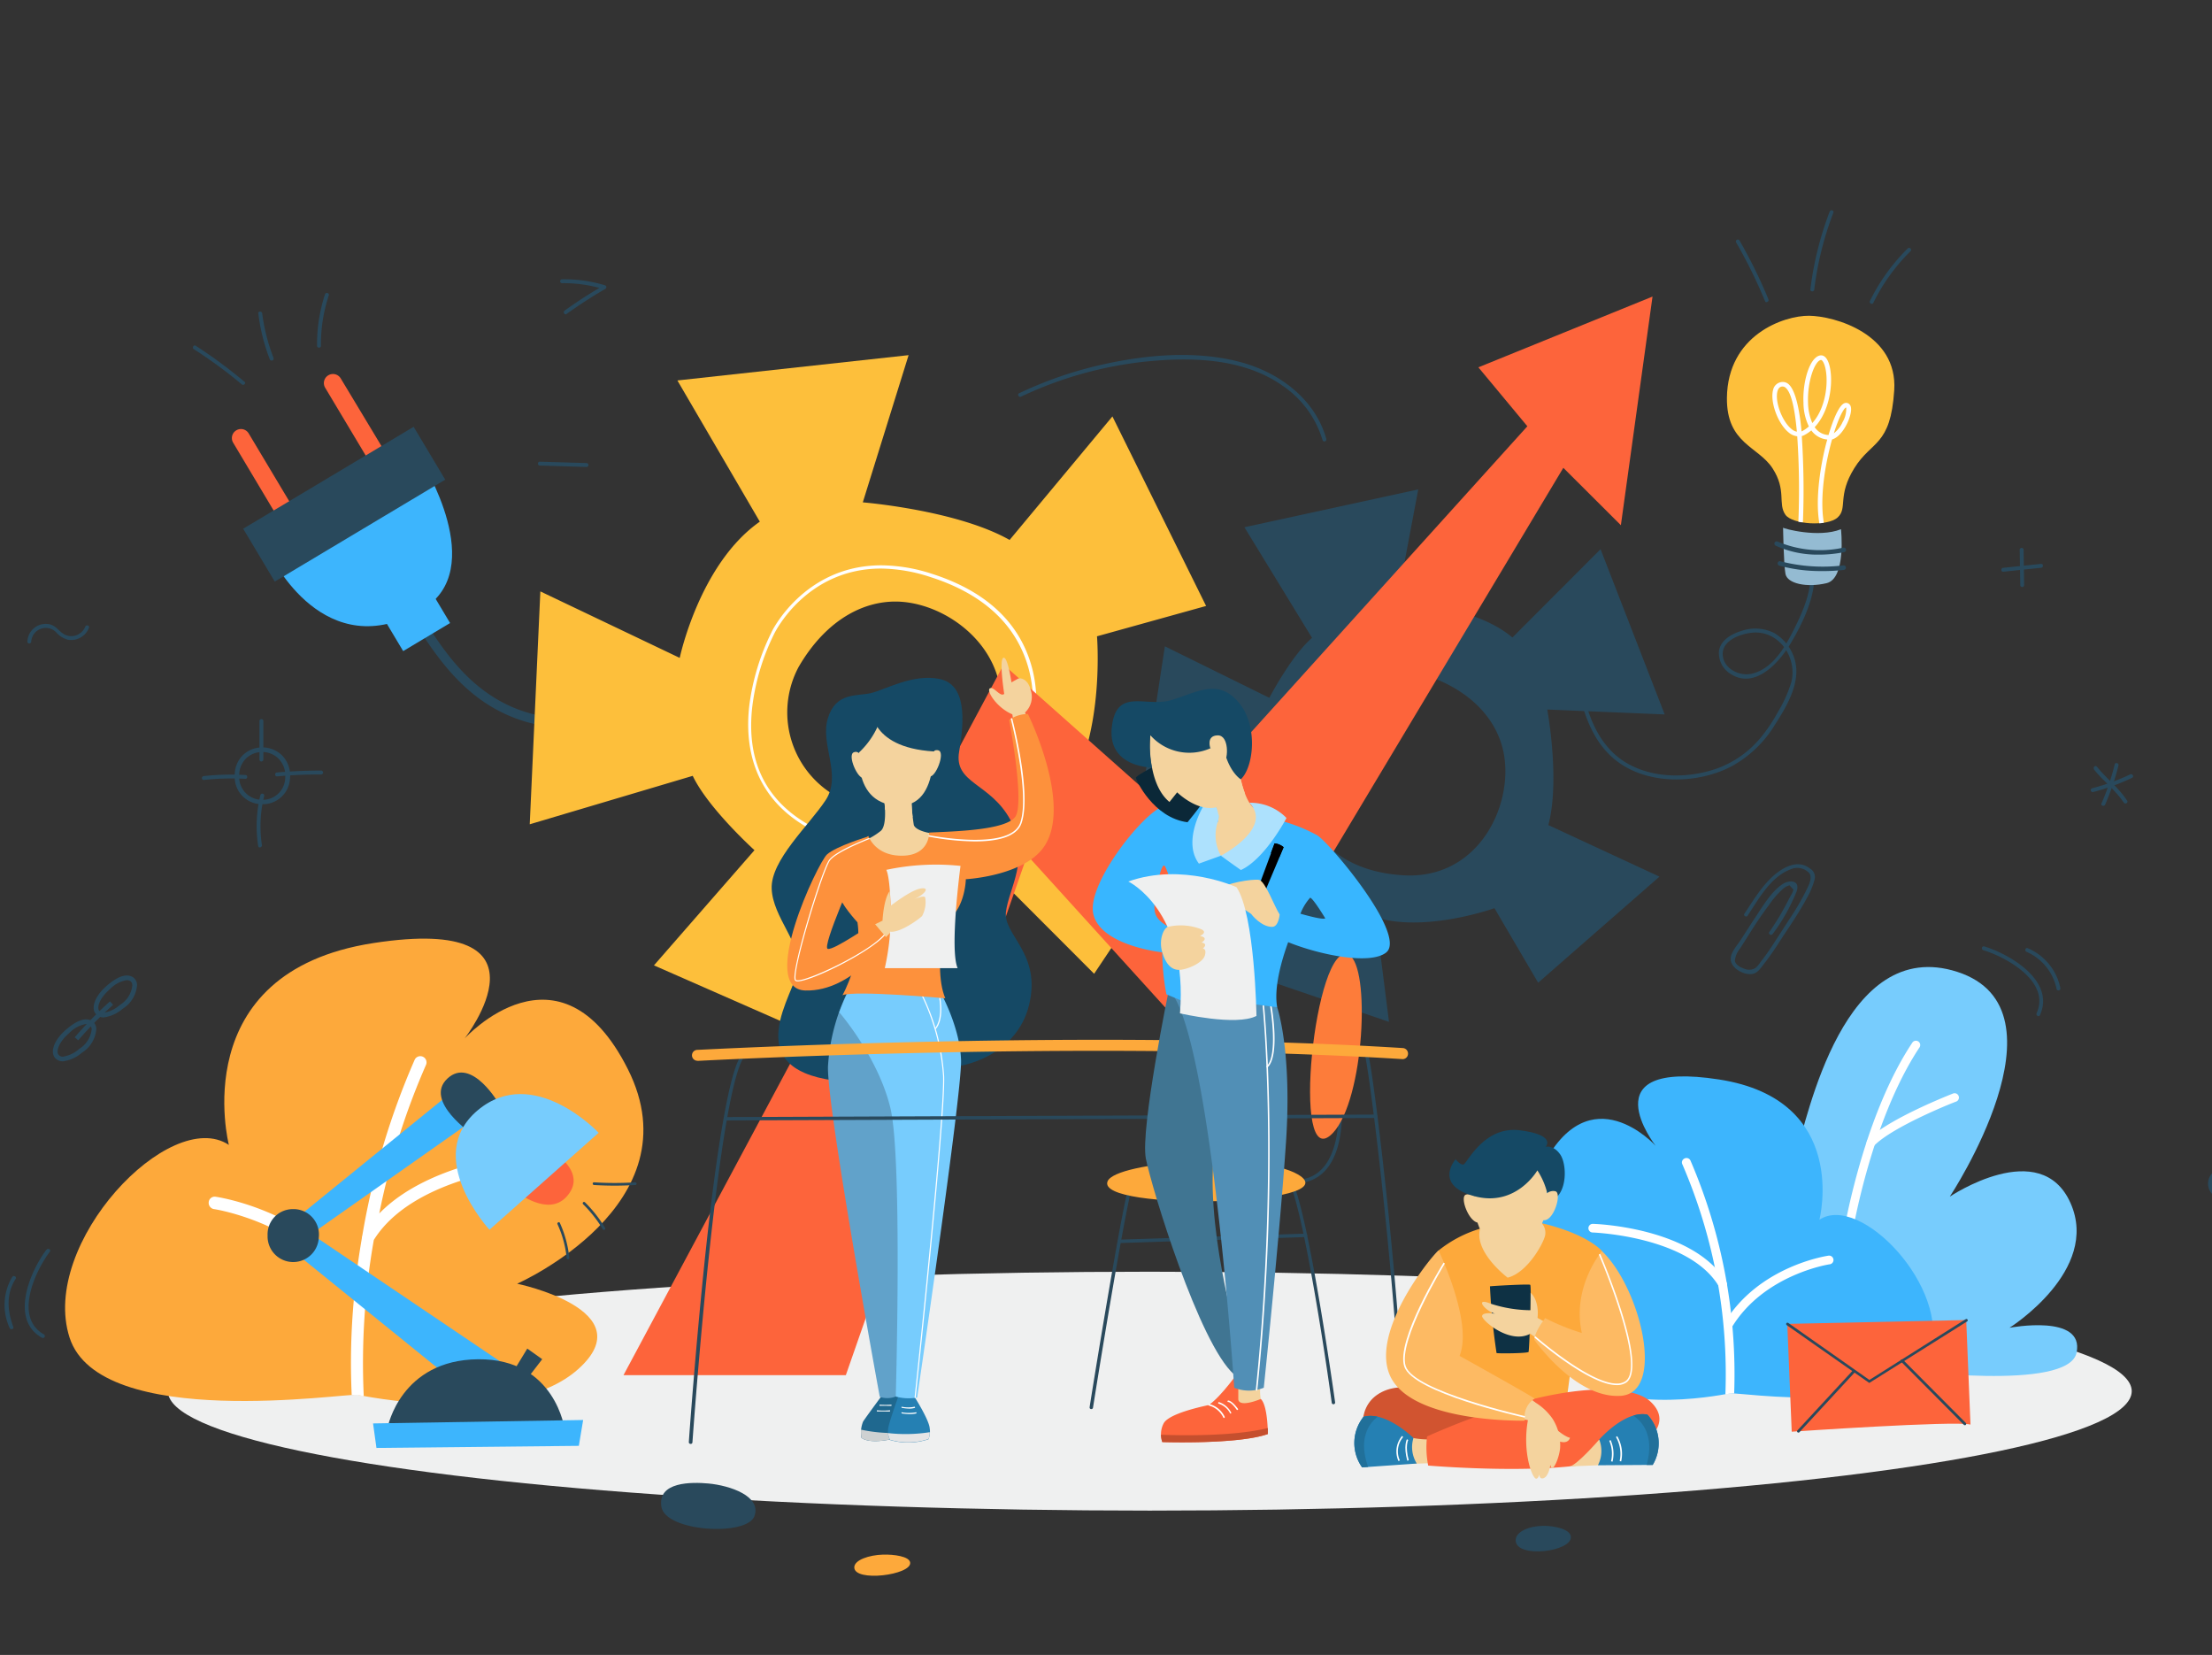 <svg xmlns="http://www.w3.org/2000/svg" viewBox="0 0 369 276"><rect x="0" y="0" width="369" height="276" fill="#333333" stroke="none"/><defs><style>.cls-1{isolation:isolate;}.cls-2{fill:#29495c;}.cls-3{fill:#fd643b;}.cls-4{fill:#3db5fd;}.cls-5{fill:#eff0f0;}.cls-6{fill:#fdbf3b;}.cls-7{fill:#fda93b;}.cls-8{fill:#fff;}.cls-9{fill:#77ccfd;}.cls-10{fill:#94bbd2;}.cls-11{fill:#f4d39e;}.cls-12{fill:#1f688f;}.cls-13{fill:#ced1d2;}.cls-14{fill:#2580b3;}.cls-15{fill:#154965;}.cls-16{fill:#61a2ca;}.cls-17{mix-blend-mode:multiply;}.cls-18{fill:#e5e5e6;}.cls-19{fill:#fd913c;}.cls-20{fill:#fd7c3a;}.cls-21{fill:#fd653b;}.cls-22{fill:#c54f2e;}.cls-23{fill:#407592;}.cls-24{fill:#518fb6;}.cls-25{fill:#38b6ff;}.cls-26{fill:#0b2838;}.cls-27{fill:#ade1fd;}.cls-28{fill:#d15430;}.cls-29{fill:#21709a;}.cls-30{fill:#0e3144;}.cls-31{fill:#fdba63;}</style></defs><g class="cls-1"><g id="Layer_1" data-name="Layer 1"><path class="cls-2" d="M95,121.37a24.82,24.82,0,0,1-14.15-4.22c-4.9-3.29-8-7.83-9.88-10.55a14.5,14.5,0,0,0-1.78-2.33l.94-1.24a12.83,12.83,0,0,1,2.12,2.69c3.79,5.54,11.69,17.06,29.22,13.39l.32,1.52A33.32,33.32,0,0,1,95,121.37Z"/><path class="cls-3" d="M48.08,86.25h0A1.5,1.5,0,0,1,46,85.73L38.9,73.84a1.5,1.5,0,0,1,.52-2.07h0a1.5,1.5,0,0,1,2.07.52L48.6,84.18A1.51,1.51,0,0,1,48.08,86.25Z"/><path class="cls-3" d="M63.43,77.08h0a1.52,1.52,0,0,1-2.07-.52l-7.12-11.9a1.51,1.51,0,0,1,.53-2.07h0a1.51,1.51,0,0,1,2.07.52L64,75A1.51,1.51,0,0,1,63.43,77.08Z"/><path class="cls-4" d="M45.28,92.81s8.88,18.53,25.2,8.8c11.17-6.67-.1-24.61-.1-24.61Z"/><rect class="cls-2" x="40.85" y="78.94" width="33.13" height="10.27" transform="translate(-35 41.38) rotate(-30.87)"/><rect class="cls-4" x="65.06" y="100.63" width="9.12" height="6.04" transform="translate(-43.32 50.41) rotate(-30.87)"/><ellipse class="cls-5" cx="191.81" cy="232.01" rx="163.8" ry="19.92"/><path class="cls-2" d="M229.5,153c8.35,2.57,19.8-1.54,19.8-1.54l7.29,12.43,20.24-17.69-18.54-8.6c2-7.49-.18-19.27-.18-19.27l19.59.82L267,91.59l-14.7,14.73c-7.17-6-19.35-5.39-19.35-5.39l3.64-19.31-29,6.31,11.28,18.45c-3.48,3-7.12,10-7.12,10l-17.43-8.59L191,129.55l17.32,1.1c-.1,9.84,7.85,17,7.85,17l-8.46,14.58,24,8.19Zm-12.37-27.44a15.68,15.68,0,0,1,19.17-13.4c8.81,2.4,13.65,7.85,14.62,13.88,1.41,8.76-4.59,20.84-17.09,19.92C220.31,145,215.63,135.38,217.13,125.58Z"/><path class="cls-6" d="M178.23,131.73C184.3,122,183,106.12,183,106.12l18.2-5.06L185.57,69.45l-17.15,20.6c-8.83-5-24.49-6.27-24.49-6.27l7.64-24.55L113,63.45,126.75,87c-10.08,7.06-13.36,22.72-13.36,22.72L90.14,98.63l-1.77,38.84,27.19-8.08c2.57,5.41,10.3,12.4,10.3,12.4L109.09,161l26.41,11.6L142.74,151c12.44,3.44,24.15-4.25,24.15-4.25l15.63,15.65L201,134.75Zm-36.78,2a16.07,16.07,0,0,1-8.22-22.51c4.7-8.09,11.37-11.45,17.6-10.82,9,.91,19.42,10,15.22,22.16C161.51,135.7,150.76,137.81,141.45,133.74Z"/><path class="cls-2" d="M43.69,134.12h0a4.52,4.52,0,0,1-4.53-4.74A4.61,4.61,0,0,1,40.46,126a4.55,4.55,0,0,1,3.22-1.35,4.66,4.66,0,0,1,3.48,1.44,4.78,4.78,0,0,1,1.22,3.65A4.53,4.53,0,0,1,43.69,134.12Zm0-8.7A3.81,3.81,0,0,0,41,126.54a3.89,3.89,0,0,0-1.09,2.84,3.77,3.77,0,0,0,3.76,4v0a3.74,3.74,0,0,0,3.91-3.67,4,4,0,0,0-1-3.06A3.84,3.84,0,0,0,43.68,125.42Z"/><path class="cls-2" d="M43.93,126.72V120.2a.33.33,0,0,0-.65,0v6.52a.33.33,0,0,0,.65,0Z"/><path class="cls-2" d="M46.21,129.48c2.47-.22,4.93-.33,7.41-.32a.33.33,0,0,0,0-.65c-2.48,0-4.94.1-7.41.32-.41,0-.41.68,0,.65Z"/><path class="cls-2" d="M43.45,132.55a21.8,21.8,0,0,0-.38,8.55c.06.41.68.23.62-.17a21,21,0,0,1,.39-8.21.33.33,0,0,0-.63-.17Z"/><path class="cls-2" d="M40.93,129.25a42.21,42.21,0,0,0-6.93.18c-.41,0-.42.69,0,.65a42.22,42.22,0,0,1,6.93-.19c.42,0,.42-.62,0-.64Z"/><path class="cls-2" d="M291.55,152.68c1.86-2.78,3.8-6.42,7.1-7.67a2.72,2.72,0,0,1,3.17.61c.63.86-.25,2.31-.64,3.13a41.06,41.06,0,0,1-2.7,4.58c-1,1.55-2,3.11-3,4.64-.58.86-1.18,1.71-1.83,2.52a4.53,4.53,0,0,1-.79.94,2.06,2.06,0,0,1-1.9.12c-.56-.18-1.5-.65-1.55-1.34a3.71,3.71,0,0,1,.85-2l1.63-2.57c1-1.6,2.07-3.19,3.21-4.71a14.63,14.63,0,0,1,2.33-2.69,3.94,3.94,0,0,1,.53-.38l.55-.22.65.7c0,.39-.56,1.24-.75,1.61a43.36,43.36,0,0,1-3.26,5.49c-.23.34.33.67.56.33a31,31,0,0,0,4-7.11c.63-1.86-1.17-2-2.39-1.18-1.93,1.29-3.37,3.84-4.64,5.73-.76,1.14-1.5,2.31-2.24,3.46-.58.92-1.74,2.11-1.73,3.27,0,1.6,2.43,2.86,3.84,2.44.85-.26,1.48-1.37,2-2,.87-1.13,1.66-2.32,2.43-3.52,1.5-2.3,3.1-4.59,4.39-7a13.09,13.09,0,0,0,1.34-3.19,1.64,1.64,0,0,0-.82-1.85c-1.9-1.49-4.23-.29-5.84,1.06-2.1,1.78-3.54,4.24-5.05,6.5-.23.34.33.67.56.32Z"/><path class="cls-2" d="M17.29,169.68a1.69,1.69,0,0,1-1.34-.61c-.73-.88-.3-2.84,1.94-4.74,1.87-1.59,3.27-2,4.31-1.34a1.56,1.56,0,0,1,.66,1.33,5.08,5.08,0,0,1-2.39,3.91A6,6,0,0,1,17.29,169.68Zm3.86-6.22a5,5,0,0,0-2.76,1.46c-2,1.72-2.2,3.22-1.84,3.65a.91.91,0,0,0,.74.33A5.36,5.36,0,0,0,20,167.6a4.33,4.33,0,0,0,2.07-3.25.85.85,0,0,0-.3-.71A1.13,1.13,0,0,0,21.15,163.46Z"/><path class="cls-2" d="M10.49,177a1.66,1.66,0,0,1-1.34-.61c-.73-.88-.3-2.84,1.94-4.74,1.88-1.59,3.27-2,4.32-1.34a1.59,1.59,0,0,1,.65,1.34,5.07,5.07,0,0,1-2.38,3.9A5.91,5.91,0,0,1,10.49,177Zm3.86-6.22a5,5,0,0,0-2.76,1.47c-2,1.71-2.19,3.22-1.84,3.64a.9.9,0,0,0,.74.34,5.36,5.36,0,0,0,2.72-1.3,4.39,4.39,0,0,0,2.08-3.26A.89.89,0,0,0,15,171,1.19,1.19,0,0,0,14.35,170.78Z"/><path class="cls-2" d="M13.05,173.5l-.59-.5a66.36,66.36,0,0,1,5.89-6l.52.58A64.07,64.07,0,0,0,13.05,173.5Z"/><path class="cls-7" d="M59.7,232.62c-1.75-.35-43.07,6.12-48.1-9.56s16.76-38.62,26.58-32.12c0,0-7.44-28.79,24.1-33.66S77.5,173.2,77.5,173.2s15.85-17.53,27.24,5.11-18.47,35.78-18.47,35.78,21.2,4.39,10.19,14.24S59.7,232.62,59.7,232.62Z"/><path class="cls-8" d="M92.59,191.9c-.89,0-19.85.78-29.32,10.47a120.68,120.68,0,0,1,7.78-24.74,1,1,0,1,0-1.87-.9,124.71,124.71,0,0,0-8.74,29.33,1.12,1.12,0,0,0-.07.4c-.38,2.2-.72,4.49-1,6.85C50.84,201.87,36.63,199.68,36,199.59a1,1,0,0,0-1.18.87,1.06,1.06,0,0,0,.88,1.19c.16,0,15.59,2.42,23.35,14.86a115.58,115.58,0,0,0-.38,16.13,5.3,5.3,0,0,1,1,0l1,.2a2.11,2.11,0,0,0,0-.25,118,118,0,0,1,1.69-25.8C69.8,194.88,92.43,194,92.65,194a1,1,0,1,0-.06-2.08Z"/><path class="cls-9" d="M299.44,193c0-.13.09-.29.15-.46,1.9-6.21,8-36.56,26.92-30.46,19.4,6.27-1.25,37.49-1.25,37.49s15.13-10.19,20.14,1.07-10.18,20.8-10.18,20.8,12.54-2.4,11.19,4.15-29.26,2.84-29.26,2.84-6.81-15.13-6.79-15.78-15.43-9.83-15.34-10.07,4.51-9.87,4.51-9.87Z"/><path class="cls-8" d="M308,207.66h0a.71.71,0,0,1-.68-.73c0-.16,3.12-20.13,11.66-33a.72.72,0,1,1,1.2.79c-8.35,12.62-11.4,32.12-11.41,32.3A.75.75,0,0,1,308,207.66Z"/><path class="cls-8" d="M312.07,191.28a.71.71,0,0,1-.48-.2.72.72,0,0,1,0-1c3.36-3.46,13.77-7.53,14.21-7.71a.72.72,0,0,1,.52,1.35c-.1,0-10.55,4.13-13.69,7.36A.7.7,0,0,1,312.07,191.28Z"/><path class="cls-4" d="M288.56,232.37c1.22-.24,29.92,4.25,33.42-6.64s-11.65-26.83-18.47-22.31c0,0,5.17-20-16.74-23.39s-10.58,11.06-10.58,11.06-11-12.18-18.92,3.55,12.84,24.86,12.84,24.86-14.73,3.05-7.08,9.89S288.56,232.37,288.56,232.37Z"/><path class="cls-8" d="M289.29,232.39A90.07,90.07,0,0,0,282,193.55a.73.73,0,0,0-1-.34.72.72,0,0,0-.34,1,88.33,88.33,0,0,1,7.17,38.17,1,1,0,0,0,0,.17c.45-.08.7-.14.7-.14A3.86,3.86,0,0,1,289.29,232.39Z"/><path class="cls-8" d="M288.26,221.72a.76.76,0,0,1-.35-.11.72.72,0,0,1-.24-1c5.71-9.4,16.89-11.13,17.36-11.2a.73.73,0,0,1,.82.62.72.72,0,0,1-.61.82c-.11,0-11,1.7-16.34,10.51A.74.74,0,0,1,288.26,221.72Z"/><path class="cls-8" d="M287.35,214.91a.73.73,0,0,1-.6-.36c-5-8.39-20.92-9-21.08-9a.72.72,0,1,1,.05-1.44c.68,0,16.84.66,22.27,9.72a.71.71,0,0,1-.25,1A.7.7,0,0,1,287.35,214.91Z"/><path class="cls-2" d="M257.51,254.47c-2.32,0-4.68.93-4.67,2.4,0,3.12,9.56,1.92,9.2-.64C261.86,255,259.32,254.47,257.51,254.47Z"/><path class="cls-7" d="M147.31,259.27c-2.36.07-4.77.9-4.8,2.1-.07,2.55,9.62,1.3,9.32-.78C151.69,259.56,149.13,259.22,147.31,259.27Z"/><path class="cls-2" d="M118.18,247.41c3.56.33,8.92,2.1,7.66,5.47s-14.84,2.61-15.51-1.6S115.42,247.16,118.18,247.41Z"/><path class="cls-2" d="M302,95.29c.25,3.23-1.23,6.66-2.64,9.48-1.49,3-3.59,6.78-7.14,7.59-2.07.47-4.78-.86-4.84-3.24s3.06-3.44,5-3.61c4.45-.37,7.52,4.24,6.42,8.35a22.61,22.61,0,0,1-2.23,4.91,26.59,26.59,0,0,1-2.66,4,16.92,16.92,0,0,1-7.15,5.27c-5.61,2.11-13.08,1.85-17.62-2.45-3.48-3.31-4.66-8-5.63-12.56-.09-.41-.71-.24-.62.17,1,4.79,2.32,9.8,6.14,13.17,5.18,4.56,13.77,4.53,19.7,1.5a19.29,19.29,0,0,0,7.36-7c1.93-3,4.34-7,3.34-10.73a7.63,7.63,0,0,0-3.39-4.53,7,7,0,0,0-5.56-.38c-1.6.49-3.38,1.46-3.71,3.25a4.06,4.06,0,0,0,2.07,4c4,2.44,7.95-2,9.81-5.07,2.06-3.44,4.29-8,4-12.11,0-.41-.68-.41-.64,0Z"/><path class="cls-6" d="M297.84,85.85c1.16,1.63,7,2,8.71.45s-.11-3.56,2.78-8.22,6.05-3.59,6.66-13-10-12.38-14.2-12.42-13.6,3.2-13.71,13.71c-.07,7.63,5.23,8.06,7.61,11.73S296.53,84,297.84,85.85Z"/><path class="cls-10" d="M297.45,88c0,.14,5.9,1.77,9.66.26,0,0,.91,8.22-2.41,9s-6.54.07-6.85-1.54S297.45,88,297.45,88Z"/><path class="cls-8" d="M307.69,67.24c-.94.34-1.95,2.92-2.66,5.31a2.92,2.92,0,0,1-2.31-1.31c2.81-3,3.15-8.21,2.38-10.57-.42-1.31-1.06-1.44-1.41-1.4-1.77.21-3,4.32-2.84,7.85a9.17,9.17,0,0,0,.9,4,5.42,5.42,0,0,1-1,.72l-.22.11c-.33-3.63-1-6.76-2.09-7.81a1.47,1.47,0,0,0-1.21-.43A1.65,1.65,0,0,0,295.79,65c-.56,2,.81,5.71,2.61,7.14a2.66,2.66,0,0,0,1.41.62A132.05,132.05,0,0,1,300,87l.38.09h.38a137.79,137.79,0,0,0-.19-14.36,2.14,2.14,0,0,0,.52-.22,6.72,6.72,0,0,0,1.07-.73,3.66,3.66,0,0,0,2.66,1.52c-.17.59-.31,1.16-.43,1.66-.52,2.23-1.65,7.87-.89,12.31.25,0,.51-.05.75-.09-.53-3-.21-7.42.88-12,.16-.67.32-1.3.49-1.89,1.33-.38,2.26-2.13,2.54-2.72.51-1.08.91-2.53.4-3.1A.77.77,0,0,0,307.69,67.24Zm-8.82,4.32c-1.58-1.25-2.83-4.62-2.35-6.33.2-.7.63-.75.77-.77h.09a.81.81,0,0,1,.52.23c1,.9,1.53,3.81,1.85,7.31A2,2,0,0,1,298.87,71.56Zm3.46-1a9,9,0,0,1-.72-3.45c-.12-3.5,1.12-6.95,2.17-7.08h0c.15,0,.39.28.59.88C305.08,63.06,304.8,67.8,302.33,70.55Zm5-.06a5.1,5.1,0,0,1-1.41,1.76c.82-2.63,1.65-4.15,2-4.29l.06,0A4.37,4.37,0,0,1,307.32,70.49Z"/><path class="cls-2" d="M303.34,92.5A16.75,16.75,0,0,1,296.2,91a.39.39,0,0,1-.16-.51.39.39,0,0,1,.52-.16h0a18.15,18.15,0,0,0,10.95,1,.38.38,0,0,1,.14.75A21.15,21.15,0,0,1,303.34,92.5Z"/><path class="cls-2" d="M303.73,95.24a26,26,0,0,1-6.93-.91.38.38,0,0,1-.24-.48.36.36,0,0,1,.47-.24,28.17,28.17,0,0,0,10.48.68.38.38,0,0,1,.42.34.39.39,0,0,1-.34.42A31.1,31.1,0,0,1,303.73,95.24Z"/><path class="cls-8" d="M148.75,142a28.33,28.33,0,0,1-14.28-4.13c-9.1-5.29-10.18-13.84-9.49-20.07a38.43,38.43,0,0,1,3.71-12.33c0-.1,5.41-11.19,18.32-11.19a27.74,27.74,0,0,1,8.52,1.44c7.51,2.41,12.68,6.49,15.34,12.12,3.83,8.08,1.26,16.53,0,19.79C168,134.79,159.55,142,148.75,142ZM147,94.82c-12.59,0-17.81,10.79-17.86,10.9a37.74,37.74,0,0,0-3.65,12.17c-1,8.84,2.13,15.42,9.23,19.55a27.79,27.79,0,0,0,14,4.07c10.57,0,18.87-7.07,21.62-14,1.25-3.19,3.78-11.48,0-19.38-2.6-5.49-7.66-9.48-15-11.85A27.29,27.29,0,0,0,147,94.82Z"/><polygon class="cls-3" points="104.01 229.34 141.1 229.34 171.36 142.64 201.91 176.32 260.79 78.02 270.39 87.59 275.67 49.46 246.62 61.26 254.79 71.09 195.97 136.21 167.42 110.85 104.01 229.34"/><path class="cls-2" d="M40.78,63.67a80.31,80.31,0,0,0-8.12-6c-.35-.23-.68.33-.33.56a77.72,77.72,0,0,1,8,5.87c.32.27.78-.19.46-.46Z"/><path class="cls-2" d="M45.65,59.74a31.54,31.54,0,0,1-1.91-7.47c-.05-.41-.7-.41-.65,0A32.06,32.06,0,0,0,45,59.92c.15.38.77.21.62-.18Z"/><path class="cls-2" d="M53.54,57.71a25.78,25.78,0,0,1,1.31-8.45c.13-.4-.5-.57-.63-.18a26.65,26.65,0,0,0-1.33,8.63.33.33,0,0,0,.65,0Z"/><path class="cls-2" d="M99.09,197.63a56.57,56.57,0,0,0,6.89,0c.28,0,.28-.46,0-.45a54.62,54.62,0,0,1-6.89,0c-.29,0-.28.43,0,.45Z"/><path class="cls-2" d="M97.27,200.83a21.42,21.42,0,0,1,3.29,4.18.22.22,0,0,0,.38-.23,21.93,21.93,0,0,0-3.35-4.26.22.22,0,0,0-.32.31Z"/><path class="cls-2" d="M93,204.16a17.84,17.84,0,0,1,1.53,5.63c0,.29.47.29.44,0a18.61,18.61,0,0,0-1.58-5.85c-.12-.26-.51,0-.39.22Z"/><path class="cls-2" d="M295,49.9a83,83,0,0,0-4.82-9.79.32.32,0,0,0-.56.32,83.17,83.17,0,0,1,4.82,9.8c.16.38.72.05.56-.33Z"/><path class="cls-2" d="M302.65,48.26a54.43,54.43,0,0,1,3.19-12.8c.14-.39-.48-.56-.62-.17a54.87,54.87,0,0,0-3.22,13c0,.41.61.41.65,0Z"/><path class="cls-2" d="M312.5,50.52a31.72,31.72,0,0,1,6.21-8.63c.3-.3-.16-.75-.46-.46a32.27,32.27,0,0,0-6.31,8.76c-.19.37.37.7.56.33Z"/><path class="cls-2" d="M170.33,66.15a64.12,64.12,0,0,1,22.46-6c7.25-.58,15.19-.1,21.3,4.27a16.71,16.71,0,0,1,6.54,9,.33.33,0,0,0,.63-.18c-1.83-6.64-7.78-11.07-14.21-12.82-7.68-2.08-16.25-1.24-23.91.55A65.66,65.66,0,0,0,170,65.59c-.38.18,0,.74.32.56Z"/><path class="cls-2" d="M330.84,158.46c4,1.22,11.26,5.32,8.9,10.52-.17.37.39.7.56.32,2.58-5.66-4.87-10.11-9.29-11.47-.4-.12-.57.51-.17.63Z"/><path class="cls-11" d="M171,118.82a3.57,3.57,0,0,0,.94-3.74c-.45-1.85-1.73-2.11-2.16-1.87l-1.05.59s-.65-4.49-1.37-4.08.16,6,.16,6c-.65.61-1.75-1.31-2.39-.92s1.13,3.23,3.74,4.33l.43,2.5s.39.48,2.21-1.2Z"/><path class="cls-12" d="M147.29,232.51s-2.75,3.71-3.31,4.57a5,5,0,0,0-.29,2.69s1.14,1.24,5.81.07L151,236l-.54-3.52Z"/><path class="cls-13" d="M143.63,238.43a7.15,7.15,0,0,0,.06,1.34s1.14,1.24,5.81.07l.32-.86A25.45,25.45,0,0,1,143.63,238.43Z"/><path class="cls-14" d="M152.65,233.11s2.35,3.73,2.44,5.09a3.37,3.37,0,0,1-.21,1.83,10.68,10.68,0,0,1-6.41.12,3.29,3.29,0,0,1-.28-2.07c.22-1.22,1.93-5.91,1.93-5.91l1.87-.24Z"/><path class="cls-15" d="M158.4,177.92c1.88.17,11.18-1.73,13.27-10.33s-4.32-11.6-3.86-15.5,4.13-9.06.76-15.32-9.49-6.06-8.57-11.42,1.19-11.17-3.24-12.11-9.1,1.79-11.47,2.35-5.85-.2-7.19,4.2,2.41,9.44-.37,13.66-9.19,10-9,14.77,5,9.15,4.42,13.34-10.1,16.49,6,18.64Z"/><path class="cls-16" d="M141.86,164.51a32.64,32.64,0,0,0-3.74,13.37c-.18,7,8.64,55.08,8.64,55.08a3.86,3.86,0,0,0,2.65-.05l2.21-3.71,2-28.57-.46-25.06Z"/><path class="cls-9" d="M157.06,165.82s3.09,5.58,3.26,11S153,233.07,153,233.07a8,8,0,0,1-3.57-.16s1.12-39.46-.87-48S140,168.82,140,168.82a41.28,41.28,0,0,1,1.9-4.31C142.45,163.58,157.06,165.82,157.06,165.82Z"/><path class="cls-11" d="M147.4,132.57s.8,4.91-.47,6a11.84,11.84,0,0,1-2.93,1.72l3.1,4.4,5.72.27,3.21-5.06-1.08-1s-2.18-.37-2.51-1.31a35.36,35.36,0,0,1-.43-5.06Z"/><g class="cls-17"><path class="cls-11" d="M152.23,136.25c-.14-1.36-.2-3.25-.21-3.68l-.69-.07-3.93.07a23.36,23.36,0,0,1,.23,2.44A9.69,9.69,0,0,0,152.23,136.25Z"/></g><path class="cls-11" d="M143.74,121.78c-.43,1.94-2.18,12,5.78,12.58s6-12.54,6-12.54l-7.74-5.11-3.07,2.05Z"/><path class="cls-11" d="M155,126.75s.41-2,1.57-1.6-.53,4.63-1.53,4.33S155,126.75,155,126.75Z"/><path class="cls-11" d="M144.05,127s-.48-2-1.62-1.54.7,4.6,1.68,4.27S144.05,127,144.05,127Z"/><path class="cls-15" d="M145.34,117.73s-.71,6.91,10.42,7.59l1.65-2.56-.11-5.86-6.9-2.07Z"/><path class="cls-15" d="M143.26,125.53a13.64,13.64,0,0,0,3.65-5.64c1.21-3.59-2.35-2.86-2.35-2.86a21.07,21.07,0,0,0-1.95,1.87c0,.15-1.34,4.5-1.34,4.5Z"/><path class="cls-18" d="M148.15,239a3,3,0,0,0,.32,1.12,10.68,10.68,0,0,0,6.41-.12,2.42,2.42,0,0,0,.22-1.15A25.82,25.82,0,0,1,148.15,239Z"/><path class="cls-8" d="M152.75,233.12l-.19,0c.05-.47,5-46.66,4.76-53.65A36.44,36.44,0,0,0,153.73,166l.16-.09a36.36,36.36,0,0,1,3.61,13.55C157.76,186.45,152.8,232.65,152.75,233.12Z"/><path class="cls-8" d="M156.09,171.63l-.12-.14s1.31-1.27.71-5.07l.19,0C157.49,170.3,156.15,171.58,156.09,171.63Z"/><path class="cls-8" d="M151.73,234.92a7.2,7.2,0,0,1-1.34-.14l0-.18a5.13,5.13,0,0,0,2.2,0l.07.18A2.89,2.89,0,0,1,151.73,234.92Z"/><path class="cls-8" d="M151.79,235.84a9,9,0,0,1-1.4-.13l0-.18a6.86,6.86,0,0,0,2.46,0l.05.18A4.8,4.8,0,0,1,151.79,235.84Z"/><path class="cls-8" d="M147.93,234.45c-.59,0-1.17,0-1.21,0v-.18a18,18,0,0,0,2,0l0,.18A6.61,6.61,0,0,1,147.93,234.45Z"/><path class="cls-8" d="M147.67,235.39c-.64,0-1.35,0-1.39,0v-.19a13,13,0,0,0,2.2,0l0,.19A5.08,5.08,0,0,1,147.67,235.39Z"/><path class="cls-19" d="M158.59,148.73s-3.32,12-.9,17.76c0,0-15.15-1.36-17.15-.51,0,0,3.43-6.06,2.5-12.16,0,0-3-3.27-3-4.56s1.92-6.4,1.92-6.4l2.86-3.45.76,4.74,4.52,1.75,6.91-1Z"/><polygon class="cls-11" points="145.28 154.49 147.22 153.54 148.66 155.39 146.79 157.31 145.28 154.49"/><path class="cls-19" d="M145.87,154s2,2.38,2.19,2.58c0,0-5.75,8.81-13.7,8.61s2.06-21.3,3.6-22.69,6.88-3,6.88-3l-1.75,4.92s-6.09,13.6-5,13.83S145.19,154.2,145.87,154Z"/><path class="cls-19" d="M155,138.85c4.36-.2,12.66-.4,14.34-2.6s-1-16.18-1-16.18a5.59,5.59,0,0,1,3.13-1s8.17,16.45,2,23c-3.84,4.11-12.35,4.56-12.35,4.56S161,152.52,157,154l-.49-7-2.07-1.78-4.31.65-5.1-.36-.49-2.8.31-3.33s1.08,3.39,5.68,3.33S155,138.85,155,138.85Z"/><path class="cls-8" d="M133.06,163.67a.73.73,0,0,1-.37-.08.47.47,0,0,1-.15-.3c-.36-2.21,4.6-18.42,5.81-19.94s6.41-3.51,6.63-3.6l.09.17c-.06,0-5.43,2.1-6.58,3.54s-6.13,17.61-5.77,19.8c0,.14.06.17.08.18,1,.63,11.89-4.4,14.66-7.58l.14.12C145.1,158.85,135.31,163.67,133.06,163.67Z"/><path class="cls-8" d="M162.63,140.33a43.36,43.36,0,0,1-7.75-.81l.05-.23c.14,0,13.6,2.73,15.26-2.08s-1.55-17.26-1.58-17.38l.23-.06c.13.51,3.27,12.58,1.57,17.52C169.58,139.69,166.1,140.33,162.63,140.33Z"/><path class="cls-5" d="M148.57,151.07s-.1-4.74-.72-6a39.54,39.54,0,0,1,12.38-.66s-1.86,13.9-.48,17.05H147.6A41,41,0,0,0,148.57,151.07Z"/><path class="cls-11" d="M147.22,153.54s.16-3.57,1.2-4.93l.15,2.46s3.26-2.55,4.92-2.87,1,.82-1,1.79c0,0,1.63-.77,1.85-.31a4.85,4.85,0,0,1-.52,3.09c-.51.52-3.52,2.71-5.16,2.62a1.5,1.5,0,0,1-1.45-1.72Z"/><path class="cls-2" d="M338.08,158.75a8.61,8.61,0,0,1,5,6.23.33.33,0,0,0,.63-.17,9.23,9.23,0,0,0-5.46-6.68c-.39-.15-.56.47-.17.62Z"/><path class="cls-2" d="M7.74,208.42C5,212.07,1.59,220.09,7,223.1a.32.32,0,0,0,.32-.56c-5-2.8-1.52-10.44,1-13.8.25-.33-.31-.65-.55-.32Z"/><path class="cls-2" d="M2.06,212.92a9.18,9.18,0,0,0-.46,8.54c.15.39.77.22.62-.17-1-2.66-1.21-5.56.39-8,.23-.35-.33-.68-.55-.33Z"/><path class="cls-3" d="M298.89,238.77s27.17-1.86,29.82-1.19L328,220.15l-29.85.64Z"/><path class="cls-2" d="M300,238.92a.2.2,0,0,1-.15-.06.23.23,0,0,1,0-.32l9.25-10a.23.23,0,0,1,.32,0,.22.22,0,0,1,0,.32l-9.25,10A.2.2,0,0,1,300,238.92Z"/><path class="cls-2" d="M327.77,237.69a.25.25,0,0,1-.16-.06l-10.48-10.54a.22.22,0,0,1,0-.31.22.22,0,0,1,.32,0l10.48,10.53a.22.22,0,0,1,0,.32A.23.23,0,0,1,327.77,237.69Z"/><path class="cls-2" d="M311.83,230.64l-.12-.08L298.06,221a.22.22,0,0,1-.06-.31.22.22,0,0,1,.31-.06l13.54,9.51L327.92,220a.22.22,0,0,1,.3.07.22.22,0,0,1-.07.31Z"/><polygon class="cls-4" points="51.6 206.04 77.3 187.95 77.3 183.09 73.8 183.4 48.92 203.6 51.6 206.04"/><polygon class="cls-4" points="49.37 209.03 76.04 230.62 83.71 228.91 83.33 226.99 52.29 206.04 49.72 208.57 49.37 209.03"/><polygon class="cls-2" points="85.53 228.91 87.96 224.91 90.45 226.68 87.99 229.88 85.53 228.91"/><path class="cls-3" d="M93.19,192.86c.65.46,4.38,3.39,1.3,6.74s-8.19-.76-8.19-.76Z"/><path class="cls-2" d="M64.68,238s2.17-11.2,15.09-11.31,14.45,11.77,14.45,11.77-17.31.57-17.65.63S64.68,238,64.68,238Z"/><polygon class="cls-4" points="62.23 237.39 62.8 241.48 96.56 241.13 97.28 236.82 62.23 237.39"/><path class="cls-2" d="M48.83,201.65a4.24,4.24,0,0,1,4.35,4.72,4.27,4.27,0,0,1-8.54-.33A4.21,4.21,0,0,1,48.83,201.65Z"/><path class="cls-2" d="M83.33,184.29c0-.11-4.65-8.18-8.69-4.42s4.27,9.37,4.27,9.37Z"/><path class="cls-9" d="M81.65,205.09l18.22-16.17S89,177.38,79.71,185.15,81.65,205.09,81.65,205.09Z"/><path class="cls-2" d="M369.18,195.52a2.53,2.53,0,0,0,.41,4.06c1.86,1.17,4.17.13,5.54-1.3,3.61-3.77-5.1-6.85-6.08-2.22-.09.4.54.58.62.17.35-1.67,2.1-2.13,3.58-1.73a3.29,3.29,0,0,1,1.82,1l.16,1.62-.42.58a6.13,6.13,0,0,1-.8.73,3.85,3.85,0,0,1-3.43.9,2,2,0,0,1-.95-3.34c.32-.27-.14-.72-.45-.45Z"/><path class="cls-2" d="M349.14,132.1a36.32,36.32,0,0,0,6.54-2.39c.37-.18.05-.74-.33-.56a35,35,0,0,1-6.38,2.32.33.33,0,0,0,.17.63Z"/><path class="cls-2" d="M349.29,128.31c1.55,1.94,3.6,3.45,5,5.55.23.35.79,0,.56-.33-1.39-2.14-3.47-3.69-5.06-5.67-.26-.33-.72.13-.46.45Z"/><path class="cls-2" d="M351.18,134.18a41.39,41.39,0,0,0,2.22-6.52c.09-.4-.54-.58-.63-.17a40.36,40.36,0,0,1-2.21,6.52c-.16.38.47.55.62.17Z"/><path class="cls-2" d="M90.05,77.64l7.84.24a.33.33,0,0,0,0-.65L90.05,77c-.41,0-.41.63,0,.65Z"/><path class="cls-2" d="M336.92,91.65l.1,5.93a.32.32,0,0,0,.64,0l-.09-5.93a.33.33,0,0,0-.65,0Z"/><path class="cls-2" d="M334.17,95.35l6.32-.66c.41,0,.42-.69,0-.65l-6.32.66c-.41,0-.42.69,0,.65Z"/><path class="cls-2" d="M94.55,52.33c2.09-1.49,4.23-2.88,6.45-4.16a.33.33,0,0,0-.08-.59,23.09,23.09,0,0,0-7.21-1,.33.33,0,0,0,0,.65,22.34,22.34,0,0,1,7,1c0-.19,0-.39-.08-.59q-3.32,1.92-6.44,4.16c-.34.24,0,.8.32.56Z"/><path class="cls-2" d="M5.21,107a2.43,2.43,0,0,1,4.11-1.6,4,4,0,0,0,2,1.29,3.17,3.17,0,0,0,3.52-2c.15-.39-.48-.56-.62-.17a2.51,2.51,0,0,1-3.48,1.29c-1-.57-1.39-1.51-2.61-1.72A3.06,3.06,0,0,0,4.57,107c0,.42.61.42.64,0Z"/><path class="cls-2" d="M217.76,197.15a.29.29,0,0,1-.07-.56c6.28-1.55,5.57-11.66,5.56-11.76a.29.29,0,0,1,.26-.31.3.3,0,0,1,.31.26c0,.44.75,10.7-6,12.36Z"/><path class="cls-2" d="M182.08,235H182a.27.27,0,0,1-.23-.32c0-.1,1.52-9.58,3.12-18.93.94-5.49,1.72-9.87,2.33-13,1.2-6.15,1.42-6.13,1.76-6.11a.28.28,0,0,1,.12.53c-.79,1.35-4.47,23.15-6.77,37.6A.28.28,0,0,1,182.08,235Z"/><path class="cls-2" d="M222.44,234.19a.28.28,0,0,1-.28-.24c-2-14.54-5.72-36.51-7.63-37.48a.28.28,0,0,1-.13-.38.28.28,0,0,1,.38-.12c.46.23,1.84.92,5.07,19.56,1.59,9.15,2.86,18.25,2.87,18.34a.28.28,0,0,1-.24.32Z"/><path class="cls-2" d="M186.73,207.31a.28.28,0,0,1-.28-.27.28.28,0,0,1,.27-.3l31-1a.29.29,0,1,1,0,.57l-31,1Z"/><path class="cls-7" d="M184.77,197c1.41-3.32,25.13-5,31.75-1.13C225.52,201.11,182.61,202.1,184.77,197Z"/><path class="cls-20" d="M225,159.25c3.67,1.83,2.62,24.15-2.66,29.71C215.16,196.52,219.37,156.45,225,159.25Z"/><path class="cls-2" d="M115.17,240.8h0a.28.28,0,0,1-.26-.31c0-.15,1.12-15.91,2.8-31.71,1-9.28,2-16.77,3-22.24,1.66-9.36,2.88-10.87,3.66-11.19a.29.29,0,0,1,.37.15.28.28,0,0,1-.16.37c-1.07.44-3.31,5.31-6.26,33-1.69,15.79-2.8,31.54-2.81,31.69A.28.28,0,0,1,115.17,240.8Z"/><path class="cls-2" d="M234.05,242.35a.28.28,0,0,1-.29-.28c-.09-21.48-5.37-64.7-6.17-66.52a.28.28,0,0,1,.21-.49c.31,0,.51,0,1.54,7.65.66,4.92,1.4,11.28,2.1,17.89.85,8.14,2.84,28.48,2.89,41.47a.29.29,0,0,1-.28.28Z"/><path class="cls-2" d="M121,186.86a.28.28,0,0,1,0-.56l108.47-.42h0a.29.29,0,0,1,.28.28.28.28,0,0,1-.28.29L121,186.86Z"/><path class="cls-7" d="M116.37,176.91a.91.91,0,0,1-.05-1.82c.65,0,65.47-3.57,117.71-.3a.92.92,0,0,1,.85,1,.9.9,0,0,1-1,.84c-52.13-3.26-116.85.27-117.5.3Z"/><path class="cls-21" d="M206.14,229.41s-3.28,4.6-5.25,5.33l.77,1.37,3.14-1.31,3-1.21-.11-3.91Z"/><path class="cls-11" d="M210.32,230.45a8.73,8.73,0,0,0,0,2.86l-.59,1.32-4.1.17.94-1.36,0-3.33Z"/><path class="cls-21" d="M211.5,239.16s0-4.78-1.18-5.85c0,0-3.45,1.49-3.75.13,0,0-10.94,1.49-12.42,3.88a3.94,3.94,0,0,0-.26,3.18S206.53,240.93,211.5,239.16Z"/><path class="cls-22" d="M193.67,239.28a4.37,4.37,0,0,0,.22,1.22s12.64.43,17.61-1.34c0,0,0-.41,0-1C205.66,239.61,196.48,239.39,193.67,239.28Z"/><path class="cls-23" d="M195,165s-4.81,23.36-3.85,28.23,8.9,30.92,14.73,36l1.18-1.73-.35-2.63-.19-1.41s-5.89-20-3.78-32.83l2.11-12.87-2.05-11.59Z"/><path class="cls-24" d="M213.06,168s2.49,7.14,1.47,22.44-3.71,41-3.71,41a6.58,6.58,0,0,1-4.93,0s-3.65-55.18-10.15-65.42l4.8-2,9.36.49Z"/><path class="cls-8" d="M206.39,235.15a.11.11,0,0,1-.1-.06c-.91-1.28-1.37-1.26-1.37-1.27a.12.12,0,0,1-.15-.1.13.13,0,0,1,.11-.15c.06,0,.61,0,1.62,1.37a.14.14,0,0,1,0,.18A.13.13,0,0,1,206.39,235.15Z"/><path class="cls-8" d="M205.3,235.75a.12.12,0,0,1-.11-.07,3.29,3.29,0,0,0-1.88-1.58.13.13,0,1,1,.07-.25,3.54,3.54,0,0,1,2,1.72.13.13,0,0,1-.06.17Z"/><path class="cls-8" d="M204.18,236.49a.12.12,0,0,1-.11-.08,3.73,3.73,0,0,0-2.4-2,.12.12,0,0,1-.1-.15.13.13,0,0,1,.15-.1,3.9,3.9,0,0,1,2.58,2.13.12.12,0,0,1-.07.17Z"/><path class="cls-8" d="M209.6,231.92h0a.12.12,0,0,1-.11-.14c3.81-37,1.17-63.77,1.14-64a.13.13,0,1,1,.26,0c0,.26,2.67,27.08-1.15,64.09A.13.13,0,0,1,209.6,231.92Z"/><path class="cls-8" d="M211.4,178a.18.18,0,0,1-.1,0,.14.14,0,0,1,0-.18c1.95-1.86.61-9.82.59-9.9a.13.13,0,0,1,.11-.15.14.14,0,0,1,.15.11c.05.33,1.38,8.18-.68,10.12A.12.12,0,0,1,211.4,178Z"/><path class="cls-25" d="M219.76,139.32a27.59,27.59,0,0,0-6.66-2.59h-3.2l-3.54-2.68-5.82-.6s-3.36,1.83-5.83,1S181.22,147,182.37,152.37s11.52,6.46,11.52,6.46a37.9,37.9,0,0,0,.69,7l2.77,1.15s7.09.09,7.33,0,8.38,1,8.38,1c-.54-3,.51-7.21,1.83-10.85,5.15,2.09,13.56,3.83,16.3,1.76C234.86,156.15,222.06,140.83,219.76,139.32Zm-25.11,15.1c-2-1.28-2.23-2.17-2-4.35s1.12-6.27,1.63-5.66,1.47,4.38,1.47,4.38Zm22.27-2a8.67,8.67,0,0,1,1.64-2.71c.51.12,2.52,3.45,2.52,3.45C220.74,153.38,218.79,152.91,216.92,152.38Z"/><path class="cls-26" d="M192.16,128s-2.67,1.38-2.67,1.72,2.91,6.68,8.61,7.41c0,0,1.91-2.3,2.44-3.2l-2.3-3.18-2.18-1.09L193,128.2Z"/><path class="cls-11" d="M206.7,128.46s.77,5.46,2.81,6.53l1.24,1-.81,2.77s-3.5,4.23-6.27,3.93-2.31-4.22-2.26-4.4a11.86,11.86,0,0,1,1.7-1.15s.73-1.58-1-3.8.94-2.34.94-2.34Z"/><path class="cls-27" d="M200.65,134.61s-3.43,5.73-.65,9.42l3.67-1.32a7,7,0,0,1-.56-5.55,2.77,2.77,0,0,0-.22-2.55Z"/><path class="cls-27" d="M208.42,133.88a8.39,8.39,0,0,1,6.19,2.54s-3.56,6.82-7.61,8.68c0,0-2.27-1.6-3.33-2.39C203.67,142.71,212.5,138.13,208.42,133.88Z"/><path d="M209.54,152.2l4.6-10.91a2.77,2.77,0,0,0-1.5-.64l-4,10.8Z"/><path d="M212,142.27c.43.18.95.45,1.41.69l.7-1.67a2.77,2.77,0,0,0-1.5-.64Z"/><path class="cls-11" d="M213.47,152.51c-.85-1.27-2.41-5.58-3.44-5.77s-5.86.56-6.22,1.52,4.91,4.1,4.93,4.18,1.65,2.15,3.48,2.14C213.31,154.57,213.47,152.51,213.47,152.51Z"/><path class="cls-5" d="M196.84,169s9.39,2.18,12.76.43c0,0-.25-16.86-3.33-21.47,0,0-9-4.16-18.05-.95C188.22,147,198.24,151.82,196.84,169Z"/><path class="cls-11" d="M194.81,154.58c-.69.24-1.56,2.14-.92,4.25s1.67,3.08,3.11,2.9,3.69-1.25,4-2.4-.35-1.14-.35-1.14,1-.77-.21-1c0,0,1.34-.77-.27-1.1,0,0,1.42-.59.16-1.14A9.43,9.43,0,0,0,194.81,154.58Z"/><g class="cls-17"><path class="cls-11" d="M203.24,135.88a8.11,8.11,0,0,0,4.41-3.63,21,21,0,0,1-1-3.79L203.07,131l-.86,2.46A4.83,4.83,0,0,1,203.24,135.88Z"/></g><path class="cls-11" d="M191.93,122.57c-.13,0-.72,8,3.16,11.18l1.28-1.61s7.55,7.45,10.8-2.79c0,0-.56-5.08-.56-5.25a26.41,26.41,0,0,0-3.41-3.88c-.3,0-5.55.85-5.72.85S191.93,122.57,191.93,122.57Z"/><path class="cls-15" d="M192.16,128s-7.43,0-6.69-6.72,5.69-3.26,9.89-4.51,7.77-3.68,11.2.29,2.53,11,.42,12.91c0,0-1.93-1.16-2.79-4.94l-2.29-.23a8.68,8.68,0,0,1-10-2.18A17.39,17.39,0,0,0,192.16,128Z"/><path class="cls-11" d="M201.9,124.75s-.73-2.06,1.22-2.11,1.76,4,1.1,4.37S201.9,124.75,201.9,124.75Z"/><path class="cls-7" d="M240,208.53a20.48,20.48,0,0,1,6.92-3.62,14,14,0,0,1,6.58,0l3.74-.89s6.81,1.42,10,4.6v7s-.64,6-.74,6.07-3.06,1.73-3.06,1.73l-1.19,3.92-.34,1.86-.7,5.23-8.19.21L242,231.62,238.74,219Z"/><path class="cls-28" d="M241.13,233.15c-.13-.08-6.55-3.41-11-.79s-2.34,8.54-2.34,8.54l7.23.86s9.34-.16,9.89-.38,3-5,3-5l-5.24-3.11Z"/><path class="cls-11" d="M239.54,240a13.72,13.72,0,0,1-4.3-.28l.16,4.42,3.91-.15Z"/><path class="cls-14" d="M227.46,236.28a7,7,0,0,0-.24,8.44l9.12-.64a5.18,5.18,0,0,1-.55-4.26S231.16,235.26,227.46,236.28Z"/><path class="cls-29" d="M229.82,236.27c-1.51,1.18-3.26,3.7-1.59,8.38l-1,.07a7,7,0,0,1,.24-8.44A5,5,0,0,1,229.82,236.27Z"/><path class="cls-11" d="M258,220.63l-2.25-1.24s-.85,2.26-.92,2.53,1.49,1.23,1.49,1.23Z"/><path class="cls-30" d="M255,225.45c0,.26-5.15.31-5.35.2a108.41,108.41,0,0,1-1.1-11.12c.2-.06,6.45-.41,6.71-.26S255.13,224.75,255,225.45Z"/><path class="cls-11" d="M256.4,220.24c.09-.1.56-3.15-1.07-4.64l0,2.91a21.81,21.81,0,0,1-6.69-1.1c-2.7-1.1-1,1.16.75,1.68,0,0-2-.33-2.15.36s4.59,4.81,8,3l1.06-1.53Z"/><path class="cls-11" d="M256.87,203.7a2.39,2.39,0,0,1,.89,2.31c-.31,1.44-3,6.26-6.26,7.07,0,0-6.05-4.55-4.46-8.57s4-2.11,4-2.11Z"/><g class="cls-17"><path class="cls-11" d="M247,204.51c1.59-4,4-2.11,4-2.11l5.88,1.3a2.09,2.09,0,0,1,.36.35h0a6.23,6.23,0,0,1-5.39,5.1C247.62,209.61,246.79,205.13,247,204.51Z"/></g><path class="cls-11" d="M257.27,194.4s3.85,11.53-5,13.12-5.84-13.09-5.84-13.09l6.71-1.38Z"/><path class="cls-11" d="M246.36,199.9a1.63,1.63,0,0,0-1.83-.66c-1.15.39.76,5.36,2.54,4.6S246.36,199.9,246.36,199.9Z"/><path class="cls-15" d="M256.46,195.19s-3.53,6.17-10.48,4.31-3.16-6.16-3.16-6.16.7.9,1.28.88,3.33-6.51,9.48-5.71,4.26,2.75,4.26,2.75,1.28-.36,2.42,1.26,1.21,6.25-1.15,7.56l-1-1.09A12.22,12.22,0,0,0,256.46,195.19Z"/><path class="cls-11" d="M257.68,199.47a1.64,1.64,0,0,1,1.78-.8c1.18.3-.35,5.4-2.19,4.78S257.68,199.47,257.68,199.47Z"/><path class="cls-21" d="M238.06,239.56a15.6,15.6,0,0,0,.19,4.86s21.65,1.84,30.31-1.16,9.84-6.8,6.63-9.63S259.58,230,238.06,239.56Z"/><path class="cls-11" d="M266.78,240.08s-3.75,4.34-4.95,4.48l4.73-.19,1.57-.88.17-2.07Z"/><path class="cls-14" d="M274.81,235.91a7,7,0,0,1,.89,8.4l-9.14.06a5.2,5.2,0,0,0,.22-4.29S271.05,235.18,274.81,235.91Z"/><path class="cls-29" d="M272.47,236.09c1.59,1.06,3.53,3.43,2.22,8.23h1a7,7,0,0,0-.89-8.4A4.8,4.8,0,0,0,272.47,236.09Z"/><path class="cls-11" d="M256,233.83a9.55,9.55,0,0,1,3,2.79,8.23,8.23,0,0,1,1.25,4.95c-.17,1.47-.83,3-1.2,3.2s-.42-.5-.42-.5-.26,2.07-1.23,2.28-.55-1.7-.55-1.7.06,1.69-.57,1.76-2.37-4.34-1.4-9.75C254.93,236.86,254.73,234.69,256,233.83Z"/><path class="cls-11" d="M259.07,237.91s1.85,1.71,2.83,1.87c0,0-.26,1.43-2.52.32S259.07,237.91,259.07,237.91Z"/><polygon class="cls-11" points="254.93 236.86 254.03 236.67 252.05 235.19 253.92 233.92 254.79 233.42 255.48 233.4 256.04 233.84 257.81 236.38 254.93 236.86"/><path class="cls-31" d="M256,233.25a3.62,3.62,0,0,0-1.63,3.68s-17.76.42-22.11-6.78,6.27-20.37,7.71-21.62c0,0,5.8,12,3.51,17.6C243.5,226.13,255.22,232.65,256,233.25Z"/><path class="cls-31" d="M257.76,219.83s-1.71,2.17-1.82,3.6c0,0,6.84,9.85,14.41,9.36s3.32-18-3.12-24.14c0,0-5.07,6-3.35,13.66A37.68,37.68,0,0,1,257.76,219.83Z"/><path class="cls-8" d="M269,243.77a5.61,5.61,0,0,0-.32-3.6l-.23.11a5.44,5.44,0,0,1,.3,3.42Z"/><path class="cls-8" d="M270.44,243.73a5.78,5.78,0,0,0-.66-4.21l-.21.14a5.67,5.67,0,0,1,.62,4Z"/><path class="cls-8" d="M234.76,243.61l.25-.07c-.65-2.31-.1-3.38-.09-3.39l-.23-.12S234.08,241.18,234.76,243.61Z"/><path class="cls-8" d="M233.28,243.66l.24-.09a3.69,3.69,0,0,1,.55-3.91l-.18-.19A4,4,0,0,0,233.28,243.66Z"/><path class="cls-8" d="M254.35,236.43l.06-.25c-.19-.05-18.54-4.16-19.91-8.34s6.46-17,6.53-17.12l-.22-.14c-.32.53-8,13-6.55,17.34S253.59,236.26,254.35,236.43Z"/><path class="cls-8" d="M269.7,231a2.82,2.82,0,0,0,1.56-.41c3.82-2.49-4-20.69-4.31-21.47l-.24.1c.09.19,8.05,18.78,4.41,21.15a2.54,2.54,0,0,1-1.43.37c-4.52,0-13.48-7.81-13.58-7.9l-.17.2C256.36,223.4,265.07,231,269.7,231Z"/></g></g></svg>